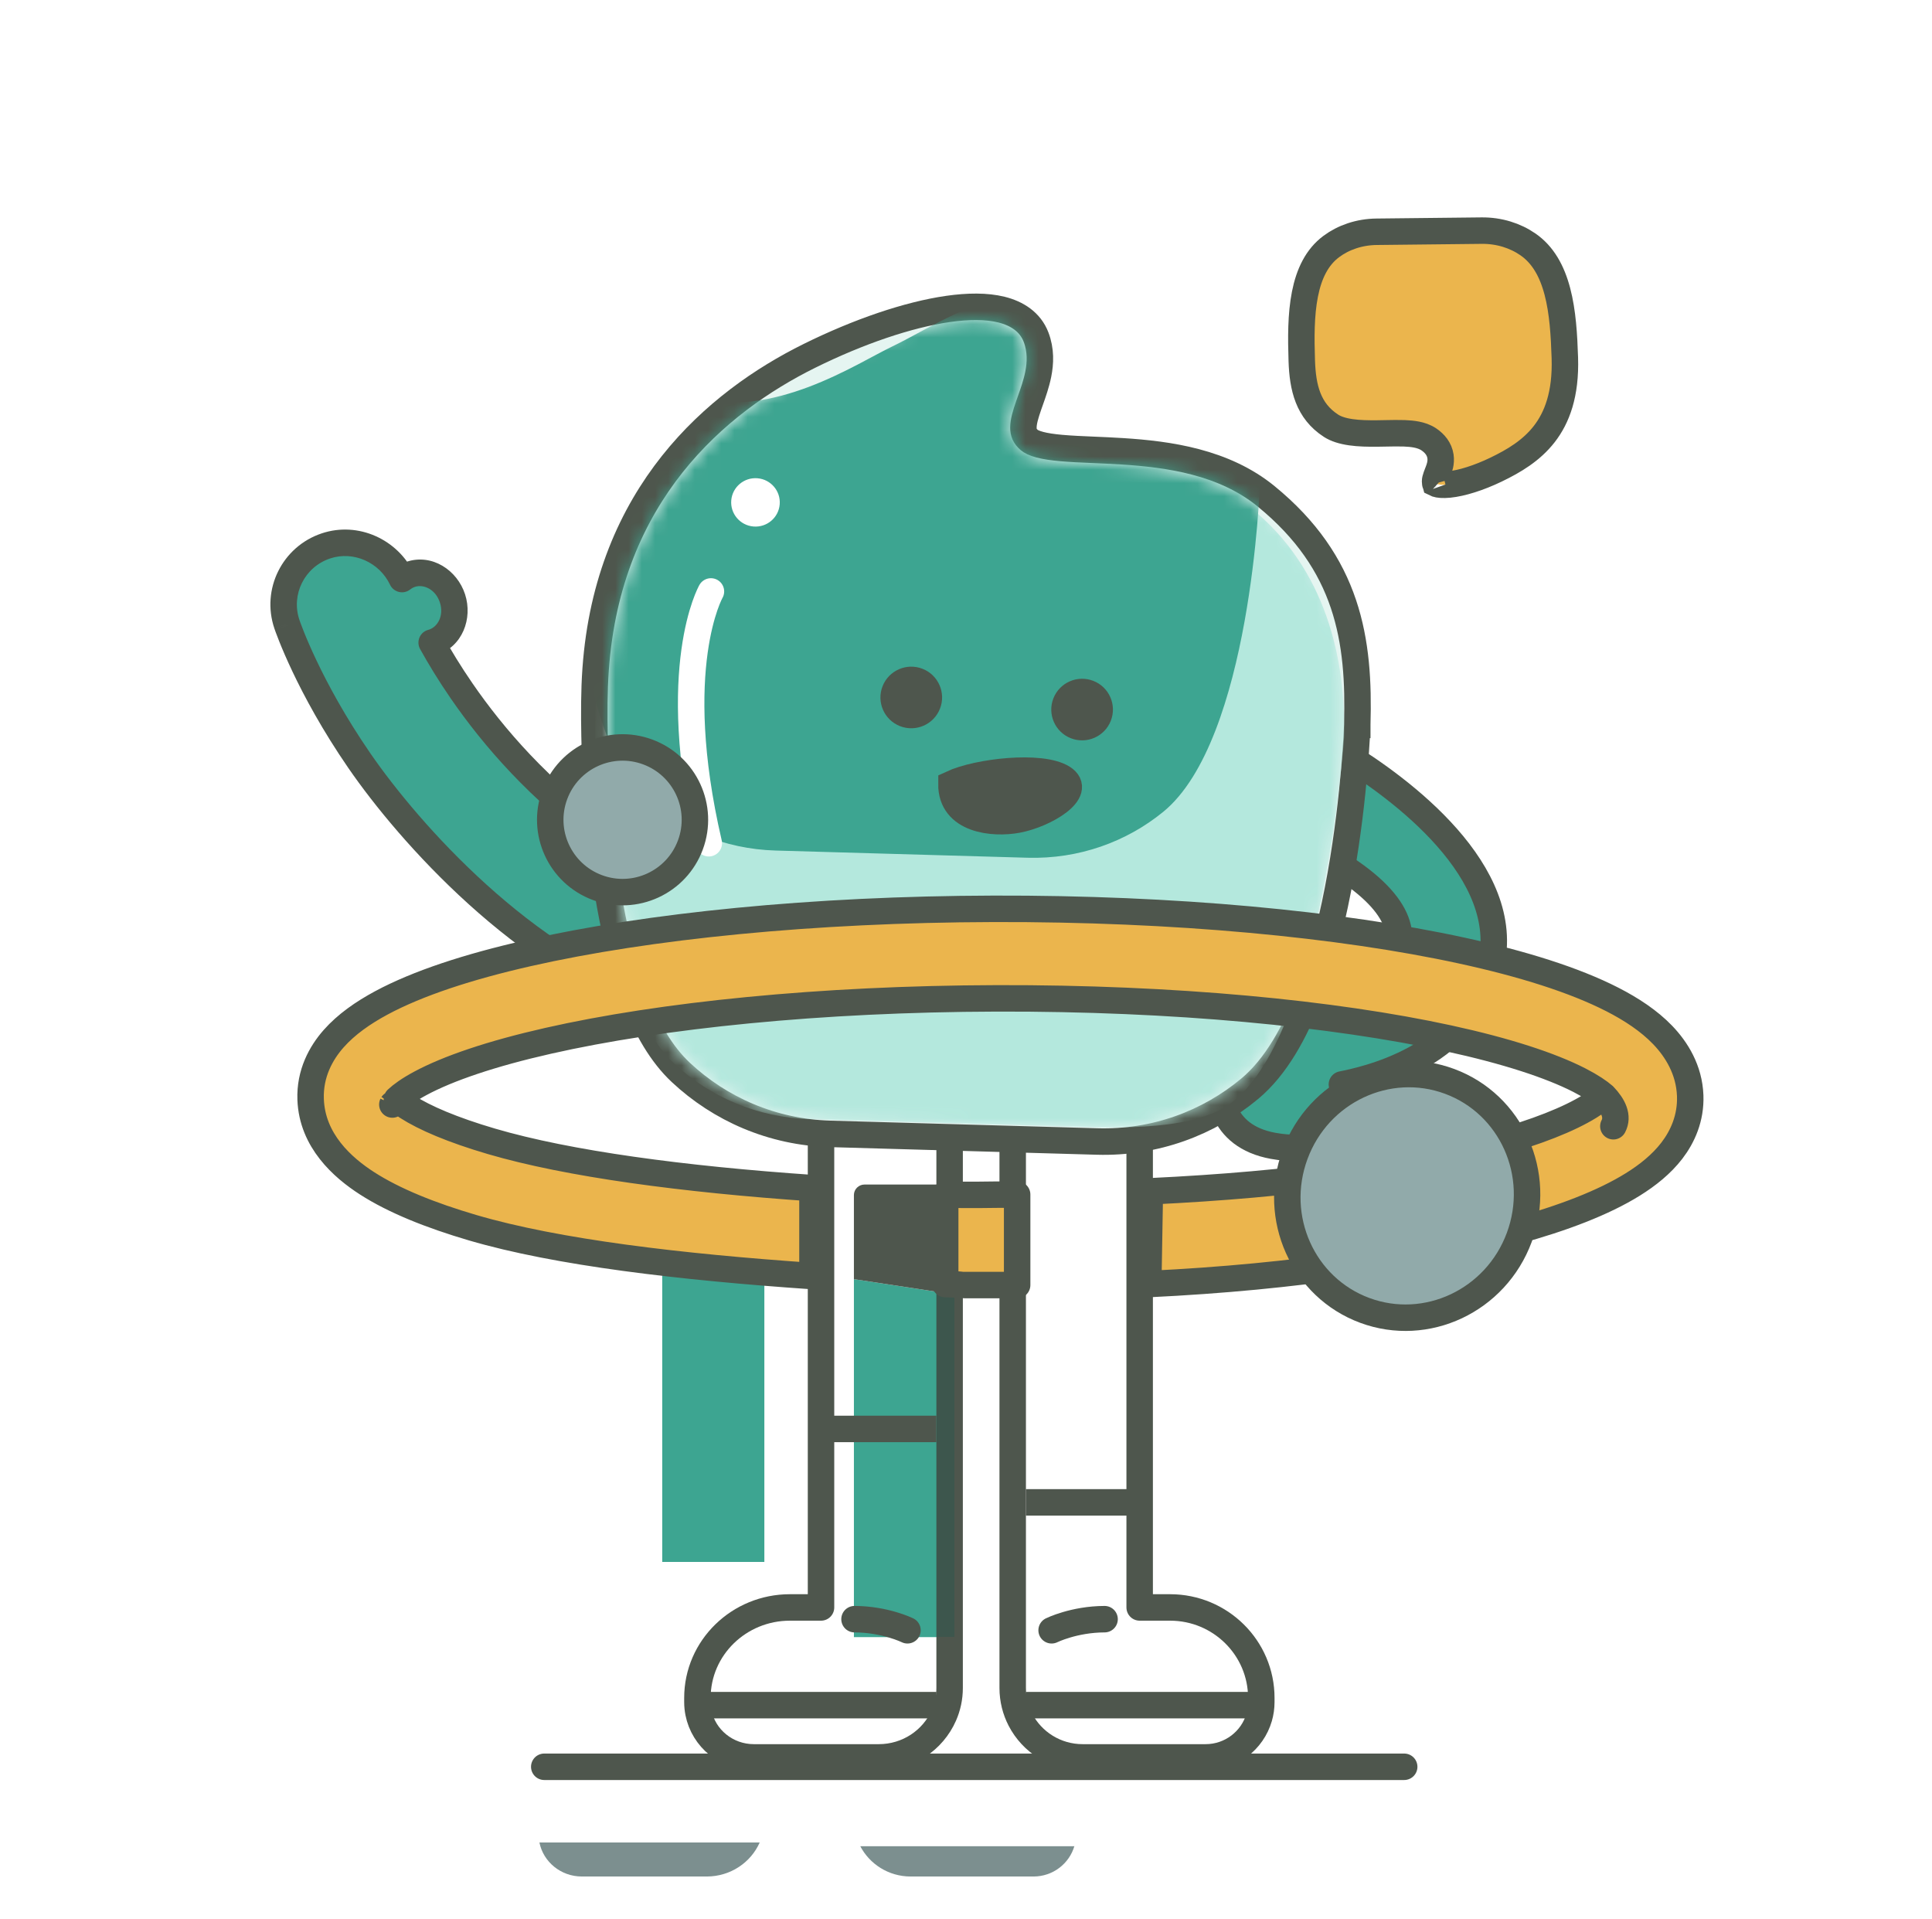 <svg width="146" height="145" viewBox="0 0 146 145" fill="none" xmlns="http://www.w3.org/2000/svg">
<g opacity="0.8">
<g filter="url(#filter0_i_20_98656)">
<path fill-rule="evenodd" clip-rule="evenodd" d="M63.044 85.211V108.03H70.762V87.092L63.044 85.211Z" fill="#0D8E75"/>
<path d="M69.945 79.508H63.861C63.41 79.508 63.044 79.865 63.044 80.305V85.211L70.762 87.092V80.305C70.762 79.865 70.396 79.508 69.945 79.508Z" fill="#222C20"/>
<path d="M56.969 131.796H66.407C68.203 131.796 69.745 130.736 70.411 129.222H53.763C54.055 130.689 55.379 131.796 56.969 131.796Z" fill="#5B7373"/>
<path d="M62.228 122.465H59.69C56.384 122.465 53.703 125.079 53.703 128.303V128.612C53.703 128.82 53.724 129.025 53.763 129.222H70.411C70.637 128.709 70.762 128.144 70.762 127.55V126.306V122.465V108.03H63.044V121.669C63.044 122.109 62.679 122.465 62.228 122.465Z" fill="white"/>
</g>
<path d="M52.703 128.612C52.703 128.886 52.73 129.156 52.782 129.417C53.169 131.36 54.911 132.796 56.969 132.796H66.407C68.603 132.796 70.502 131.499 71.326 129.625C71.607 128.988 71.762 128.286 71.762 127.55V126.306V122.465V108.03V87.092V80.305C71.762 79.289 70.924 78.508 69.945 78.508H63.861C62.881 78.508 62.044 79.289 62.044 80.305V85.211V108.03V121.465H59.69C55.855 121.465 52.703 124.503 52.703 128.303V128.612Z" stroke="#222C20" stroke-width="2" stroke-linejoin="round"/>
<g filter="url(#filter1_i_20_98656)">
<path fill-rule="evenodd" clip-rule="evenodd" d="M85.124 87.815V113.723H77.529V86.658L85.124 87.815Z" fill="#0D8E75"/>
<path d="M78.332 79.508H84.32C84.764 79.508 85.124 79.865 85.124 80.305V87.815L77.529 86.658V80.305C77.529 79.865 77.888 79.508 78.332 79.508Z" fill="#222C20"/>
<path d="M91.103 131.796H81.814C80.154 131.796 78.714 130.861 78.003 129.493H94.192C93.806 130.823 92.569 131.796 91.103 131.796Z" fill="#5B7373"/>
<path d="M85.927 122.465H88.424C91.678 122.465 94.316 125.079 94.316 128.303V128.612C94.316 128.917 94.273 129.213 94.192 129.493H78.003C77.7 128.911 77.529 128.25 77.529 127.55V126.306V122.465V113.723H85.124V121.669C85.124 122.109 85.483 122.465 85.927 122.465Z" fill="white"/>
</g>
<path d="M86.124 80.305V87.815V113.723V121.465H88.424C92.222 121.465 95.316 124.518 95.316 128.303V128.612C95.316 129.013 95.259 129.402 95.152 129.772C94.644 131.523 93.02 132.796 91.103 132.796H81.814C79.77 132.796 77.994 131.643 77.115 129.955C76.74 129.234 76.529 128.415 76.529 127.55V126.306V122.465V113.723V86.658V80.305C76.529 79.304 77.345 78.508 78.332 78.508H84.32C85.307 78.508 86.124 79.304 86.124 80.305Z" stroke="#222C20" stroke-width="2" stroke-linejoin="round"/>
<path d="M64.575 122.351C66.885 122.358 68.577 123.191 68.577 123.191" stroke="#222C20" stroke-width="2" stroke-linecap="round"/>
<path d="M83.472 122.351C81.162 122.358 79.47 123.191 79.47 123.191" stroke="#222C20" stroke-width="2" stroke-linecap="round"/>
<line x1="63.941" y1="107.976" x2="69.761" y2="107.976" stroke="#222C20" stroke-width="2" stroke-linecap="square"/>
<line x1="78.527" y1="113.525" x2="84.347" y2="113.525" stroke="#222C20" stroke-width="2" stroke-linecap="square"/>
<line x1="53.941" y1="128.848" x2="69.762" y2="128.848" stroke="#222C20" stroke-width="2" stroke-linecap="square"/>
<line x1="78.527" y1="128.848" x2="94.318" y2="128.848" stroke="#222C20" stroke-width="2" stroke-linecap="square"/>
<line x1="41.129" y1="133.505" x2="106.114" y2="133.505" stroke="#222C20" stroke-width="2" stroke-linecap="round"/>
<path fill-rule="evenodd" clip-rule="evenodd" d="M53.766 67.487C56.062 68.669 56.962 71.482 55.774 73.77C54.586 76.059 52.034 77.166 49.737 75.984C39.678 72.77 30.936 62.974 27.147 57.466C25.219 54.662 23.876 52.153 23.006 50.319C22.57 49.401 22.251 48.648 22.035 48.107C21.927 47.837 21.844 47.619 21.786 47.46C21.756 47.381 21.716 47.266 21.716 47.266L21.68 47.163C20.855 44.723 22.172 42.077 24.622 41.253C26.898 40.489 29.376 41.636 30.379 43.758C30.58 43.598 30.809 43.472 31.064 43.39C32.33 42.98 33.731 43.798 34.193 45.216C34.654 46.634 34.002 48.116 32.736 48.526C32.698 48.538 32.66 48.549 32.621 48.559C33.223 49.645 33.968 50.876 34.873 52.191C37.292 55.707 40.815 59.777 45.752 63.296C45.752 63.296 51.823 66.488 53.766 67.487Z" fill="#0D8E75"/>
<path d="M55.774 73.77L54.886 73.31L54.886 73.31L55.774 73.77ZM53.766 67.487L53.308 68.376L53.308 68.376L53.766 67.487ZM49.737 75.984L50.042 75.032C50.094 75.049 50.145 75.07 50.195 75.095L49.737 75.984ZM27.147 57.466L27.971 56.899L27.147 57.466ZM23.006 50.319L23.909 49.89L23.909 49.89L23.006 50.319ZM22.035 48.107L22.963 47.736L22.963 47.736L22.035 48.107ZM21.786 47.46L20.847 47.805L20.847 47.805L21.786 47.46ZM21.716 47.266L20.773 47.601L20.771 47.593L21.716 47.266ZM21.68 47.163L20.735 47.491L20.733 47.484L21.68 47.163ZM24.622 41.253L24.941 42.201L24.941 42.201L24.622 41.253ZM30.379 43.758L31.002 44.54C30.763 44.73 30.45 44.801 30.153 44.731C29.855 44.662 29.606 44.461 29.475 44.185L30.379 43.758ZM31.064 43.39L31.372 44.342L31.372 44.342L31.064 43.39ZM34.193 45.216L33.242 45.526L33.242 45.526L34.193 45.216ZM32.736 48.526L32.428 47.574L32.428 47.574L32.736 48.526ZM32.621 48.559L31.747 49.045C31.597 48.775 31.58 48.451 31.701 48.167C31.822 47.883 32.067 47.671 32.366 47.593L32.621 48.559ZM34.873 52.191L34.049 52.758L34.873 52.191ZM45.752 63.296L45.287 64.181C45.247 64.16 45.209 64.136 45.172 64.11L45.752 63.296ZM54.886 73.31C55.818 71.514 55.114 69.305 53.308 68.376L54.223 66.598C57.011 68.032 58.105 71.45 56.661 74.231L54.886 73.31ZM50.195 75.095C51.904 75.974 53.898 75.213 54.886 73.31L56.661 74.231C55.274 76.905 52.165 78.358 49.28 76.874L50.195 75.095ZM27.971 56.899C29.826 59.595 32.908 63.361 36.762 66.843C40.621 70.331 45.199 73.484 50.042 75.032L49.433 76.937C44.217 75.27 39.394 71.918 35.421 68.327C31.441 64.731 28.258 60.845 26.323 58.032L27.971 56.899ZM23.909 49.89C24.76 51.684 26.078 54.146 27.971 56.899L26.323 58.032C24.36 55.179 22.991 52.622 22.102 50.748L23.909 49.89ZM22.963 47.736C23.172 48.259 23.483 48.992 23.909 49.89L22.102 50.748C21.657 49.809 21.329 49.037 21.106 48.478L22.963 47.736ZM22.724 47.115C22.78 47.266 22.859 47.475 22.963 47.736L21.106 48.478C20.994 48.199 20.909 47.973 20.847 47.805L22.724 47.115ZM21.716 47.266C22.658 46.931 22.658 46.931 22.658 46.931C22.658 46.931 22.658 46.931 22.658 46.931C22.658 46.931 22.658 46.931 22.658 46.931C22.658 46.931 22.658 46.931 22.658 46.931C22.658 46.931 22.658 46.931 22.658 46.931C22.658 46.931 22.658 46.931 22.658 46.932C22.659 46.933 22.659 46.934 22.66 46.935C22.661 46.938 22.662 46.943 22.664 46.949C22.668 46.961 22.674 46.977 22.681 46.996C22.695 47.034 22.711 47.079 22.724 47.115L20.847 47.805C20.831 47.762 20.812 47.71 20.798 47.671C20.791 47.651 20.785 47.634 20.781 47.621C20.778 47.615 20.777 47.61 20.775 47.606C20.775 47.605 20.774 47.603 20.774 47.602C20.774 47.602 20.774 47.602 20.774 47.601C20.774 47.601 20.773 47.601 20.773 47.601C20.773 47.601 20.773 47.601 20.773 47.601C20.773 47.601 20.773 47.601 20.773 47.601C20.773 47.601 20.773 47.601 20.773 47.601C20.773 47.601 20.773 47.601 21.716 47.266ZM22.625 46.836L22.66 46.938L20.771 47.593L20.735 47.491L22.625 46.836ZM24.941 42.201C23.012 42.85 21.98 44.93 22.627 46.843L20.733 47.484C19.729 44.517 21.332 41.304 24.304 40.306L24.941 42.201ZM29.475 44.185C28.677 42.498 26.711 41.606 24.941 42.201L24.304 40.306C27.085 39.371 30.075 40.775 31.283 43.33L29.475 44.185ZM31.372 44.342C31.234 44.386 31.111 44.453 31.002 44.54L29.757 42.975C30.049 42.742 30.385 42.559 30.756 42.439L31.372 44.342ZM33.242 45.526C32.917 44.527 32.014 44.134 31.372 44.342L30.756 42.439C32.645 41.827 34.545 43.068 35.144 44.906L33.242 45.526ZM32.428 47.574C33.069 47.367 33.567 46.523 33.242 45.526L35.144 44.906C35.742 46.745 34.936 48.865 33.044 49.477L32.428 47.574ZM32.366 47.593C32.386 47.587 32.407 47.581 32.428 47.574L33.044 49.477C32.988 49.495 32.932 49.511 32.876 49.526L32.366 47.593ZM34.049 52.758C33.125 51.414 32.363 50.155 31.747 49.045L33.495 48.074C34.084 49.134 34.812 50.338 35.697 51.624L34.049 52.758ZM45.172 64.11C40.121 60.51 36.52 56.349 34.049 52.758L35.697 51.624C38.064 55.065 41.509 59.044 46.333 62.481L45.172 64.11ZM53.308 68.376C52.332 67.874 50.325 66.825 48.566 65.902C47.685 65.441 46.866 65.01 46.266 64.695C45.966 64.538 45.721 64.409 45.552 64.32C45.467 64.275 45.401 64.24 45.356 64.217C45.333 64.205 45.316 64.196 45.304 64.19C45.299 64.187 45.294 64.185 45.291 64.183C45.29 64.182 45.289 64.182 45.288 64.181C45.288 64.181 45.287 64.181 45.287 64.181C45.287 64.181 45.287 64.181 45.287 64.181C45.287 64.181 45.287 64.181 45.752 63.296C46.218 62.411 46.218 62.411 46.218 62.411C46.218 62.411 46.218 62.411 46.218 62.411C46.218 62.411 46.218 62.411 46.219 62.411C46.219 62.411 46.221 62.412 46.222 62.413C46.225 62.414 46.229 62.417 46.235 62.42C46.247 62.426 46.264 62.435 46.286 62.447C46.331 62.47 46.397 62.505 46.482 62.55C46.652 62.639 46.897 62.767 47.196 62.925C47.795 63.239 48.615 63.67 49.495 64.131C51.256 65.054 53.256 66.1 54.223 66.598L53.308 68.376Z" fill="#222C20"/>
<path d="M112.657 72.998C114.385 65.909 105.879 59.577 101.406 56.866L100.194 64.732C111.389 71.083 103.033 75.844 97.475 75.844C94.329 75.844 92.273 78.852 92.12 80.663C91.968 82.475 92.144 85.844 96.211 86.584C101.904 87.619 102.564 83.125 101.406 81.945C102.874 81.641 110.929 80.087 112.657 72.998Z" fill="#0D8E75" stroke="#222C20" stroke-width="2" stroke-linecap="round" stroke-linejoin="round"/>
<line x1="1" y1="-1" x2="10.164" y2="-1" transform="matrix(-0.061 0.998 -0.998 -0.061 99.758 65.34)" stroke="#222C20" stroke-width="2" stroke-linecap="round"/>
<path d="M102.568 54.743L102.568 54.738C102.659 51.585 102.498 48.537 101.523 45.641C100.541 42.722 98.753 40.016 95.686 37.508C92.491 34.897 88.304 34.324 84.829 34.103C84.039 34.053 83.309 34.022 82.627 33.993C81.738 33.955 80.93 33.921 80.176 33.853C79.533 33.794 79.002 33.716 78.58 33.604C78.15 33.49 77.907 33.361 77.777 33.249C77.435 32.954 77.337 32.667 77.338 32.307C77.34 31.87 77.491 31.339 77.741 30.619C77.777 30.516 77.815 30.408 77.855 30.297C78.068 29.696 78.316 28.995 78.458 28.289C78.631 27.428 78.67 26.461 78.294 25.476C77.852 24.315 76.832 23.682 75.681 23.396C74.543 23.114 73.148 23.13 71.644 23.345C68.623 23.778 64.868 25.06 61.171 26.889C54.131 30.371 45.956 37.334 45.013 50.554C44.892 52.259 44.899 53.956 44.929 55.625C44.983 58.513 45.214 63.511 46.104 68.426C46.549 70.883 47.163 73.346 48.015 75.526C48.863 77.696 49.973 79.653 51.446 81.033C54.409 83.808 58.359 85.555 62.735 85.68L82.911 86.257C87.287 86.382 91.331 84.864 94.449 82.263C96.41 80.626 97.853 78.025 98.934 75.179C100.023 72.312 100.786 69.081 101.32 66.068C101.856 63.05 102.167 60.223 102.345 58.152C102.434 57.115 102.49 56.267 102.523 55.675C102.54 55.38 102.551 55.148 102.558 54.99C102.562 54.911 102.564 54.85 102.566 54.808L102.567 54.761L102.568 54.748L102.568 54.745L102.568 54.743C102.568 54.743 102.568 54.743 101.569 54.71L102.568 54.743Z" fill="#DFF2EE" stroke="#222C20" stroke-width="2"/>
<mask id="mask0_20_98656" style="mask-type:alpha" maskUnits="userSpaceOnUse" x="45" y="24" width="57" height="62">
<path d="M101.569 54.71C101.748 48.489 100.913 43.073 95.053 38.283C89.192 33.492 79.456 36.015 77.125 34.007C74.793 31.998 78.503 28.831 77.36 25.833C76.217 22.834 68.887 24.187 61.615 27.785C54.775 31.168 46.92 37.873 46.011 50.625C45.892 52.283 45.899 53.944 45.929 55.606C46.035 61.336 46.845 75.353 52.13 80.303C54.922 82.918 58.641 84.563 62.763 84.681L82.94 85.258C87.062 85.375 90.871 83.946 93.808 81.495C100.868 75.604 101.569 54.71 101.569 54.71Z" fill="#AFB6EF"/>
</mask>
<g mask="url(#mask0_20_98656)">
<path d="M101.566 55.767C101.736 49.852 100.197 42.959 94.555 38.402C88.912 33.844 77.264 38.293 75.019 36.382C72.775 34.471 76.344 31.461 75.243 28.609C74.142 25.757 67.088 27.041 60.09 30.46C53.508 33.676 45.95 40.048 45.079 52.175C44.966 53.752 44.972 55.331 45.002 56.912C45.106 62.361 45.891 75.691 50.978 80.399C53.666 82.887 57.246 84.452 61.214 84.566L80.633 85.121C84.601 85.234 90.439 85.494 93.266 83.164C100.059 77.565 101.566 55.767 101.566 55.767Z" fill="#A1E2D5"/>
<path d="M64.973 42.159C59.547 41.467 50.927 40.176 50.5 42.317L50.924 49.148C52.82 50.076 58.936 52.343 68.236 53.989C77.536 55.635 83.807 45.631 84.982 40.723C79.62 40.755 71.824 43.032 64.973 42.159Z" fill="#096755"/>
<g filter="url(#filter2_i_20_98656)">
<path d="M100.204 55.658C100.369 49.922 99.47 47.903 97.207 45.271C94.944 42.638 89.806 40.184 84.478 40.641C79.149 41.098 75.243 43.83 72.441 45.173C69.638 46.515 63.445 50.705 57.246 49.047C51.047 47.39 51.742 42.021 50.506 42.717C47.414 44.457 47.709 56.451 47.709 56.451C47.709 56.451 48.585 74.659 53.574 79.227C56.21 81.639 59.72 83.158 63.609 83.27L82.647 83.814C86.536 83.925 90.128 82.609 92.898 80.351C99.555 74.924 100.204 55.658 100.204 55.658Z" fill="#0D8E75"/>
</g>
</g>
<ellipse cx="1.836" cy="1.83" rx="1.836" ry="1.83" transform="matrix(0.997 0.084 -0.084 0.996 55.414 35.985)" fill="white"/>
<path d="M53.725 44.692C53.725 44.692 50.471 50.405 53.563 63.718" stroke="white" stroke-width="2" stroke-linecap="round" stroke-linejoin="round"/>
<ellipse cx="2.329" cy="2.327" rx="2.329" ry="2.327" transform="matrix(0.931 0.365 -0.366 0.931 80.457 50.601)" fill="#222C20"/>
<ellipse cx="2.329" cy="2.327" rx="2.329" ry="2.327" transform="matrix(0.931 0.365 -0.366 0.931 67.547 49.687)" fill="#222C20"/>
<path d="M80.304 58.782C78.691 57.767 73.904 58.296 71.899 59.231C71.867 61.994 75.079 62.274 76.869 61.943C78.97 61.554 81.918 59.797 80.304 58.782Z" fill="#222C20" stroke="#222C20" stroke-width="2"/>
<path fill-rule="evenodd" clip-rule="evenodd" d="M29.996 83.061C30.168 83.21 30.417 83.402 30.773 83.63C32.09 84.477 34.203 85.382 37.132 86.242C42.942 87.949 51.636 89.11 61.399 89.779L61.399 96.425C51.406 95.74 42.089 94.642 35.712 92.769C32.548 91.839 29.791 90.736 27.74 89.417C25.891 88.228 23.589 86.193 23.474 83.078C23.401 81.125 24.25 79.579 25.213 78.488C26.169 77.405 27.441 76.523 28.816 75.783C31.58 74.296 35.412 73.046 39.914 72.026C48.968 69.975 61.394 68.712 75.072 68.674C88.749 68.636 101.266 69.829 110.471 71.83C115.047 72.824 118.971 74.053 121.845 75.524C123.274 76.256 124.612 77.131 125.647 78.208C126.691 79.294 127.654 80.835 127.727 82.787C127.79 84.493 127.146 85.899 126.342 86.947C125.555 87.972 124.508 88.806 123.393 89.499C121.163 90.886 118.094 92.055 114.514 93.035C107.305 95.01 98.069 96.489 86.774 97.029L86.894 90.021C97.942 89.493 106.102 88.298 112.772 86.471C116.132 85.551 118.594 84.557 120.135 83.599C120.633 83.289 120.975 83.019 121.203 82.805C120.841 82.489 120.25 82.082 119.354 81.623C117.171 80.505 113.831 79.411 109.466 78.462C100.788 76.576 88.711 75.403 75.323 75.44C61.934 75.477 49.946 76.717 41.41 78.651C37.116 79.624 33.858 80.737 31.758 81.867C30.895 82.331 30.334 82.742 29.996 83.061ZM29.649 83.462C29.649 83.462 29.65 83.459 29.654 83.453C29.651 83.459 29.649 83.462 29.649 83.462ZM76.865 90.263L76.865 97.103C76.649 97.104 74.335 97.102 74.086 97.103C71.6 97.111 73.591 97.093 71.428 97.029L71.428 90.263C73.489 90.323 74.352 90.27 76.865 90.263Z" fill="#E6A320"/>
<path d="M121.203 82.805C120.975 83.019 120.633 83.289 120.135 83.599C118.594 84.557 116.132 85.551 112.772 86.471C106.102 88.298 97.942 89.493 86.894 90.021L86.774 97.029C98.069 96.489 107.305 95.01 114.514 93.035C118.094 92.055 121.163 90.886 123.393 89.499C124.508 88.806 125.555 87.972 126.342 86.947C127.146 85.899 127.79 84.493 127.727 82.787C127.654 80.835 126.691 79.294 125.647 78.208C124.612 77.131 123.274 76.256 121.845 75.524C118.971 74.053 115.047 72.824 110.471 71.83C101.266 69.829 88.749 68.636 75.072 68.674C61.394 68.712 48.968 69.975 39.914 72.026C35.412 73.046 31.58 74.296 28.816 75.783C27.441 76.523 26.169 77.405 25.213 78.488C24.25 79.579 23.401 81.125 23.474 83.078C23.589 86.193 25.891 88.228 27.74 89.417C29.791 90.736 32.548 91.839 35.712 92.769C42.089 94.642 51.406 95.74 61.399 96.425L61.399 89.779C51.636 89.11 42.942 87.949 37.132 86.242C34.203 85.382 32.09 84.477 30.773 83.63C30.417 83.402 30.168 83.21 29.996 83.061C30.334 82.742 30.895 82.331 31.758 81.867C33.858 80.737 37.116 79.624 41.41 78.651C49.946 76.717 61.934 75.477 75.323 75.44C88.711 75.403 100.788 76.576 109.466 78.462C113.831 79.411 117.171 80.505 119.354 81.623C120.25 82.082 120.841 82.489 121.203 82.805ZM121.203 82.805C121.927 83.559 122.308 84.371 121.92 85.104M29.649 83.462C29.649 83.462 29.65 83.459 29.654 83.453C29.651 83.459 29.649 83.462 29.649 83.462ZM76.865 90.263L76.865 97.103C76.649 97.104 74.335 97.102 74.086 97.103C71.6 97.111 73.591 97.093 71.428 97.029L71.428 90.263C73.489 90.323 74.352 90.27 76.865 90.263Z" stroke="#222C20" stroke-width="2" stroke-linecap="round" stroke-linejoin="round"/>
<path d="M114.81 93.503C113.034 98.299 107.796 100.745 103.135 99.019C98.474 97.293 96.093 92.025 97.87 87.228C99.646 82.432 104.884 79.986 109.545 81.712C114.206 83.438 116.587 88.707 114.81 93.503Z" fill="#759595" stroke="#222C20" stroke-width="2"/>
<path d="M52.173 63.844C51.125 66.675 47.98 68.119 45.15 67.071C42.319 66.022 40.874 62.878 41.923 60.047C42.971 57.217 46.115 55.772 48.946 56.821C51.777 57.869 53.222 61.014 52.173 63.844Z" fill="#759595" stroke="#222C20" stroke-width="2"/>
<path d="M111.967 17.427C113.294 17.413 114.51 17.809 115.459 18.463C116.6 19.249 117.283 20.482 117.69 22.025C118.099 23.579 118.198 25.334 118.254 27.039C118.343 29.795 117.654 31.567 116.7 32.797C115.727 34.05 114.409 34.833 113.063 35.482C111.738 36.121 110.458 36.516 109.511 36.612C109.031 36.66 108.718 36.623 108.547 36.565C108.509 36.553 108.486 36.542 108.472 36.535C108.411 36.316 108.469 36.167 108.638 35.726C108.653 35.688 108.668 35.648 108.685 35.606C108.768 35.389 108.928 34.965 108.856 34.483C108.772 33.92 108.423 33.506 107.987 33.208C107.687 33.002 107.35 32.9 107.059 32.841C106.761 32.781 106.44 32.755 106.127 32.742C105.693 32.726 105.188 32.736 104.691 32.746C104.491 32.75 104.293 32.754 104.1 32.756C103.395 32.764 102.709 32.751 102.083 32.661C101.454 32.57 100.953 32.41 100.583 32.17C98.855 31.049 98.441 29.306 98.374 27.253C98.319 25.547 98.305 23.792 98.613 22.231C98.919 20.679 99.521 19.433 100.61 18.623C101.517 17.949 102.706 17.527 104.033 17.513L111.967 17.427ZM108.455 36.523C108.455 36.522 108.458 36.524 108.462 36.529C108.456 36.525 108.454 36.523 108.455 36.523Z" fill="#E6A320" stroke="#222C20" stroke-width="2"/>
</g>
<defs>
<filter id="filter0_i_20_98656" x="48.703" y="77.508" width="24.059" height="59.287" filterUnits="userSpaceOnUse" color-interpolation-filters="sRGB">
<feFlood flood-opacity="0" result="BackgroundImageFix"/>
<feBlend mode="normal" in="SourceGraphic" in2="BackgroundImageFix" result="shape"/>
<feColorMatrix in="SourceAlpha" type="matrix" values="0 0 0 0 0 0 0 0 0 0 0 0 0 0 0 0 0 0 127 0" result="hardAlpha"/>
<feOffset dx="-13" dy="10"/>
<feGaussianBlur stdDeviation="1.5"/>
<feComposite in2="hardAlpha" operator="arithmetic" k2="-1" k3="1"/>
<feColorMatrix type="matrix" values="0 0 0 0 0 0 0 0 0 0 0 0 0 0 0 0 0 0 0.3 0"/>
<feBlend mode="darken" in2="shape" result="effect1_innerShadow_20_98656"/>
</filter>
<filter id="filter1_i_20_98656" x="72.527" y="77.508" width="23.789" height="59.287" filterUnits="userSpaceOnUse" color-interpolation-filters="sRGB">
<feFlood flood-opacity="0" result="BackgroundImageFix"/>
<feBlend mode="normal" in="SourceGraphic" in2="BackgroundImageFix" result="shape"/>
<feColorMatrix in="SourceAlpha" type="matrix" values="0 0 0 0 0 0 0 0 0 0 0 0 0 0 0 0 0 0 127 0" result="hardAlpha"/>
<feOffset dx="-13" dy="10"/>
<feGaussianBlur stdDeviation="1.5"/>
<feComposite in2="hardAlpha" operator="arithmetic" k2="-1" k3="1"/>
<feColorMatrix type="matrix" values="0 0 0 0 0 0 0 0 0 0 0 0 0 0 0 0 0 0 0.3 0"/>
<feBlend mode="darken" in2="shape" result="effect1_innerShadow_20_98656"/>
</filter>
<filter id="filter2_i_20_98656" x="44.703" y="37.586" width="55.52" height="46.235" filterUnits="userSpaceOnUse" color-interpolation-filters="sRGB">
<feFlood flood-opacity="0" result="BackgroundImageFix"/>
<feBlend mode="normal" in="SourceGraphic" in2="BackgroundImageFix" result="shape"/>
<feColorMatrix in="SourceAlpha" type="matrix" values="0 0 0 0 0 0 0 0 0 0 0 0 0 0 0 0 0 0 127 0" result="hardAlpha"/>
<feOffset dx="-5" dy="-19"/>
<feGaussianBlur stdDeviation="1.5"/>
<feComposite in2="hardAlpha" operator="arithmetic" k2="-1" k3="1"/>
<feColorMatrix type="matrix" values="0 0 0 0 0 0 0 0 0 0 0 0 0 0 0 0 0 0 0.3 0"/>
<feBlend mode="normal" in2="shape" result="effect1_innerShadow_20_98656"/>
</filter>
</defs>
</svg>
